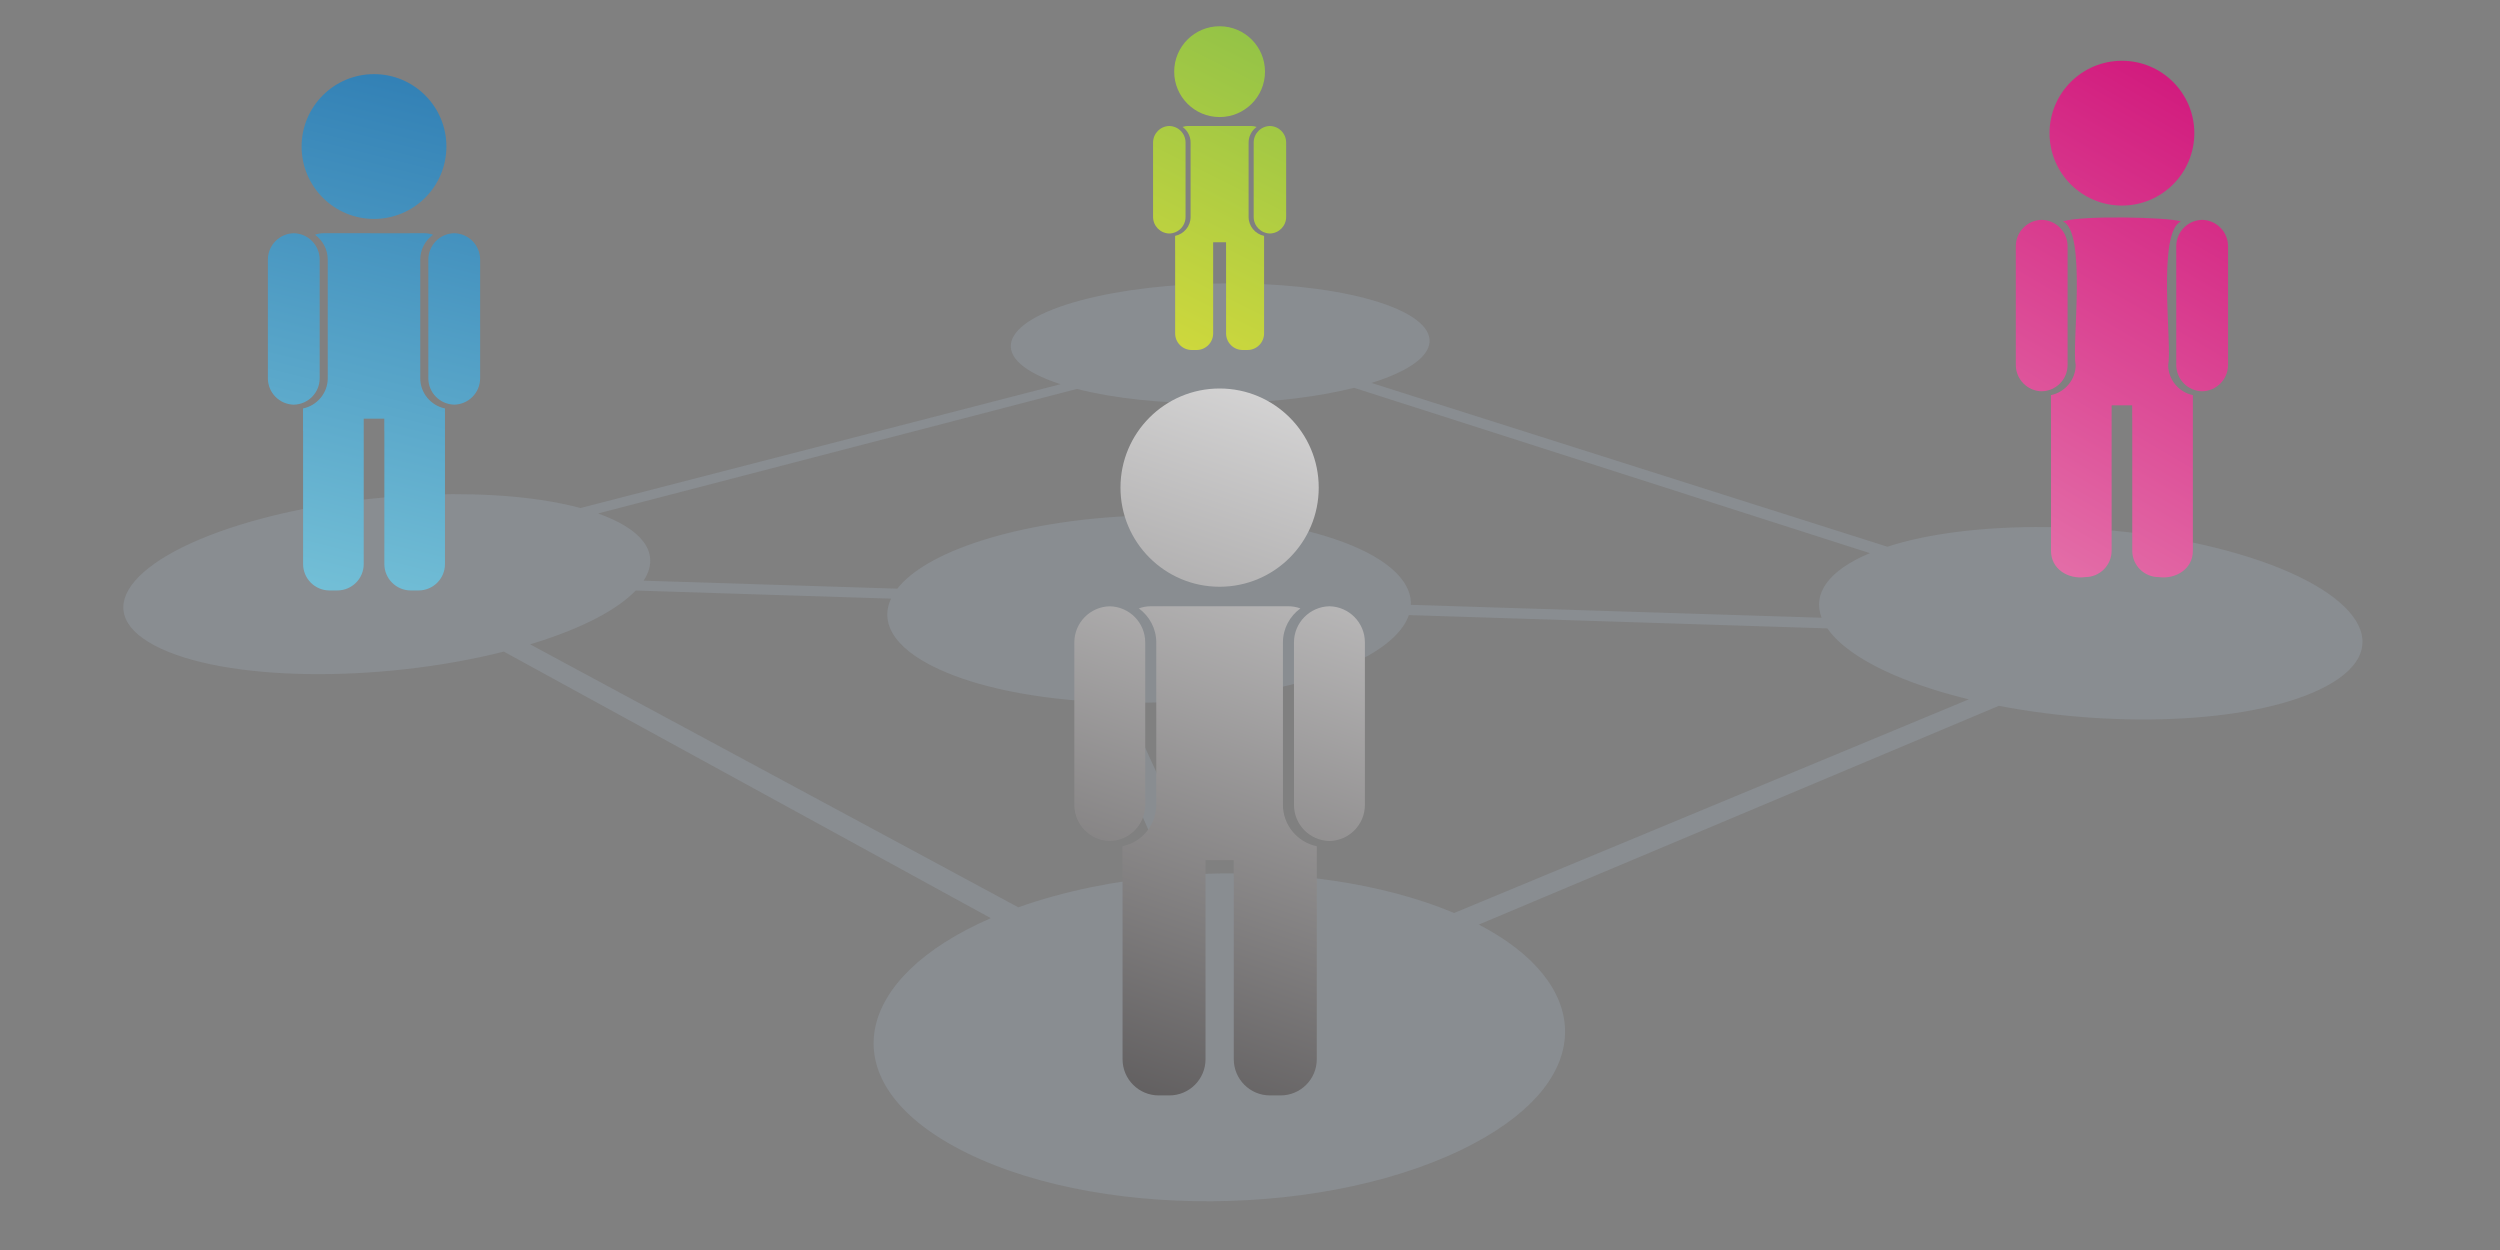 <?xml version="1.0" encoding="utf-8"?>
<!-- Generator: Adobe Illustrator 24.1.0, SVG Export Plug-In . SVG Version: 6.00 Build 0)  -->
<svg version="1.1" id="Layer_1" xmlns="http://www.w3.org/2000/svg" xmlns:xlink="http://www.w3.org/1999/xlink" x="0px" y="0px"
	 viewBox="0 0 1000 500" style="enable-background:new 0 0 1000 500;" xml:space="preserve">
<rect x="0" y="0" width="1000" height="500" fill="#808080" stroke="none"/>
<style type="text/css">
	.st0{opacity:0.3;fill:#9EACB9;}
	.st1{fill:url(#XMLID_2_);}
	.st2{fill:url(#XMLID_3_);}
	.st3{fill:url(#XMLID_4_);}
	.st4{fill:url(#XMLID_5_);}
	.st5{fill:url(#XMLID_6_);}
	.st6{fill:url(#XMLID_7_);}
	.st7{fill:url(#XMLID_8_);}
	.st8{fill:url(#XMLID_9_);}
	.st9{fill:url(#XMLID_10_);}
	.st10{fill:url(#XMLID_11_);}
	.st11{fill:url(#XMLID_12_);}
	.st12{fill:url(#XMLID_13_);}
	.st13{fill:url(#XMLID_14_);}
	.st14{fill:url(#XMLID_15_);}
	.st15{fill:url(#XMLID_16_);}
	.st16{fill:url(#XMLID_17_);}
	.st17{fill:url(#XMLID_18_);}
	.st18{fill:url(#XMLID_19_);}
	.st19{fill:url(#XMLID_20_);}
	.st20{fill:url(#XMLID_21_);}
	.st21{fill:url(#XMLID_22_);}
	.st22{fill:url(#XMLID_23_);}
	.st23{fill:url(#XMLID_24_);}
	.st24{fill:url(#XMLID_25_);}
	.st25{fill:url(#XMLID_26_);}
	.st26{fill:url(#XMLID_27_);}
	.st27{fill:url(#XMLID_28_);}
	.st28{fill:url(#XMLID_29_);}
	.st29{fill:url(#XMLID_30_);}
	.st30{fill:url(#XMLID_31_);}
	.st31{fill:url(#XMLID_32_);}
	.st32{fill:url(#XMLID_33_);}
</style>
<path id="XMLID_2352_" class="st0" d="M591.54,369.83l208.01-87.5c48.67,9.4,103.98,6.62,130.91-7.82
	c30.55-16.39,10.91-40.62-39.74-54.25c-44.95-12.11-102.16-12.52-135.76-1.58l-206.35-65.5c32.44-10.13,30.24-25.24-2.36-33.85
	c-31.3-8.26-81.14-7.93-113.7,0.74c-33.58,8.94-38.28,23.88-8.36,33.61l-192,49.53c-31.86-8.62-84.69-7.19-127.52,4.22
	c-49.98,13.32-70.82,36.04-42.73,50.82c27.36,14.4,89.02,15.15,139.59,2.4l194.79,106.62c-54.4,23.58-64.25,64.01-14.76,91.24
	c54.29,29.87,151.41,29.24,208.45-1.36C639.24,430.73,636.33,393.1,591.54,369.83z M581.64,365.2c-0.12-0.05-0.23-0.11-0.35-0.16
	c-28.34-11.84-64.81-16.86-100.17-15.48l-31.25-68.46c30.52,0.38,61.66-4,84.62-12.88c16.79-6.49,26.36-14.32,29.06-22.18
	l167.39,5.32c5.97,8.65,19.95,17.26,41.61,24.19c4.81,1.53,9.81,2.93,14.96,4.18L581.64,365.2z M541.63,155.13l206.31,66.13
	c-16.69,6.97-22.99,16.26-19.31,25.83l-164.28-5.16c0.39-9.97-10.26-19.63-31.27-26.58c-15.72-5.2-35.09-8.17-55.13-9.02
	l16.03-45.11C511.1,160.65,527.79,158.61,541.63,155.13z M430.77,155.58c14.97,3.84,33.98,5.78,53.45,5.79l-16.85,44.71
	c-26.04-0.14-53.1,3.22-74.87,10.18c-16.67,5.33-27.99,12.05-33.57,19.2l-101.46-3.19c6.26-9.64,1.43-19.02-15.24-25.75
	c-0.97-0.39-1.97-0.77-2.99-1.13L430.77,155.58z M254.28,236.22l102.14,3.24c-4.91,10.4,2.12,21.36,22.67,29.77
	c15.43,6.32,35.91,10.14,57.97,11.41l30.29,69.78c-21.01,1.82-41.66,5.97-60.02,12.5L212.05,257.73c0.54-0.16,1.09-0.32,1.62-0.48
	C233.48,251.09,247.14,243.68,254.28,236.22z"/>
<linearGradient id="XMLID_2_" gradientUnits="userSpaceOnUse" x1="387.307" y1="496.65" x2="535.597" y2="51.778">
	<stop  offset="0" style="stop-color:#434041"/>
	<stop  offset="0.997" style="stop-color:#FFFFFF"/>
</linearGradient>
<path id="XMLID_2351_" class="st1" d="M487.84,234.7c21.9,0,39.65-17.75,39.65-39.65c0-21.9-17.75-39.65-39.65-39.65
	c-21.9,0-39.65,17.75-39.65,39.65C448.19,216.94,465.94,234.7,487.84,234.7z"/>
<linearGradient id="XMLID_3_" gradientUnits="userSpaceOnUse" x1="362.002" y1="488.215" x2="510.293" y2="43.343">
	<stop  offset="0" style="stop-color:#434041"/>
	<stop  offset="0.997" style="stop-color:#FFFFFF"/>
</linearGradient>
<path id="XMLID_2350_" class="st2" d="M443.61,242.5c0.1,0,0.2,0.01,0.29,0.01c0.1,0,0.19-0.01,0.3-0.01H443.61z"/>
<linearGradient id="XMLID_4_" gradientUnits="userSpaceOnUse" x1="390.182" y1="497.608" x2="538.472" y2="52.736">
	<stop  offset="0" style="stop-color:#434041"/>
	<stop  offset="0.997" style="stop-color:#FFFFFF"/>
</linearGradient>
<path id="XMLID_2349_" class="st3" d="M443.61,336.43h0.59c-0.1,0-0.2-0.01-0.3-0.01C443.81,336.42,443.71,336.43,443.61,336.43z"/>
<linearGradient id="XMLID_5_" gradientUnits="userSpaceOnUse" x1="376.09" y1="492.911" x2="524.381" y2="48.039">
	<stop  offset="0" style="stop-color:#434041"/>
	<stop  offset="0.997" style="stop-color:#FFFFFF"/>
</linearGradient>
<path id="XMLID_2348_" class="st4" d="M458.09,321.96v-64.98c0-7.89-6.32-14.3-14.18-14.46c-7.86,0.16-14.18,6.57-14.18,14.46v64.98
	c0,7.9,6.33,14.31,14.18,14.46C451.77,336.26,458.09,329.85,458.09,321.96z"/>
<linearGradient id="XMLID_6_" gradientUnits="userSpaceOnUse" x1="469.266" y1="523.97" x2="617.557" y2="79.098">
	<stop  offset="0" style="stop-color:#434041"/>
	<stop  offset="0.997" style="stop-color:#FFFFFF"/>
</linearGradient>
<path id="XMLID_2347_" class="st5" d="M532.07,336.43c-0.1,0-0.2-0.01-0.29-0.01c-0.1,0-0.19,0.01-0.29,0.01H532.07z"/>
<linearGradient id="XMLID_7_" gradientUnits="userSpaceOnUse" x1="455.174" y1="519.273" x2="603.465" y2="74.401">
	<stop  offset="0" style="stop-color:#434041"/>
	<stop  offset="0.997" style="stop-color:#FFFFFF"/>
</linearGradient>
<path id="XMLID_2346_" class="st6" d="M531.78,242.51c-7.86,0.16-14.19,6.57-14.19,14.46v64.98c0,7.9,6.33,14.31,14.19,14.46
	c7.86-0.16,14.18-6.57,14.18-14.46v-64.98C545.96,249.08,539.63,242.67,531.78,242.51z"/>
<linearGradient id="XMLID_8_" gradientUnits="userSpaceOnUse" x1="441.087" y1="514.577" x2="589.377" y2="69.705">
	<stop  offset="0" style="stop-color:#434041"/>
	<stop  offset="0.997" style="stop-color:#FFFFFF"/>
</linearGradient>
<path id="XMLID_2345_" class="st7" d="M531.49,242.5c0.1,0,0.19,0.01,0.29,0.01c0.09,0,0.19-0.01,0.29-0.01H531.49z"/>
<linearGradient id="XMLID_9_" gradientUnits="userSpaceOnUse" x1="432.153" y1="511.599" x2="580.443" y2="66.727">
	<stop  offset="0" style="stop-color:#434041"/>
	<stop  offset="0.997" style="stop-color:#FFFFFF"/>
</linearGradient>
<path id="XMLID_2344_" class="st8" d="M513.17,321.96v-64.98c0-5.56,2.76-10.53,6.99-13.62c-1.52-0.54-3.16-0.86-4.87-0.86
	c-15.23,0-40.47,0-54.89,0c-1.71,0-3.35,0.31-4.87,0.86c4.23,3.09,6.98,8.06,6.98,13.62v64.98c0,8.1-5.85,14.96-13.53,16.53v12.42
	h0.04v72.78c0,8,6.48,14.48,14.47,14.48h4.24c8,0,14.48-6.48,14.48-14.48v-72.78v-6.82h5.43h0.4h5.44v6.82h0.03v72.78
	c0,8,6.48,14.48,14.48,14.48h4.24c8,0,14.48-6.48,14.48-14.48v-72.78v-6.82v-5.6C519.02,336.91,513.17,330.06,513.17,321.96z"/>
<linearGradient id="XMLID_10_" gradientUnits="userSpaceOnUse" x1="895.879" y1="-27.09" x2="738.32" y2="241.687">
	<stop  offset="0" style="stop-color:#CC0070"/>
	<stop  offset="1" style="stop-color:#E884B3"/>
</linearGradient>
<path id="XMLID_2342_" class="st9" d="M848.77,82.23c16,0,28.96-12.97,28.96-28.96c0-16-12.97-28.96-28.96-28.96
	c-15.99,0-28.96,12.97-28.96,28.96C819.81,69.27,832.78,82.23,848.77,82.23z"/>
<linearGradient id="XMLID_11_" gradientUnits="userSpaceOnUse" x1="887.118" y1="-32.226" x2="729.559" y2="236.551">
	<stop  offset="0" style="stop-color:#CC0070"/>
	<stop  offset="1" style="stop-color:#E884B3"/>
</linearGradient>
<path id="XMLID_2341_" class="st10" d="M816.47,87.93c0.07,0,0.14,0.01,0.21,0.01c0.08,0,0.14-0.01,0.22-0.01H816.47z"/>
<linearGradient id="XMLID_12_" gradientUnits="userSpaceOnUse" x1="917.05" y1="-14.679" x2="759.491" y2="254.098">
	<stop  offset="0" style="stop-color:#CC0070"/>
	<stop  offset="1" style="stop-color:#E884B3"/>
</linearGradient>
<path id="XMLID_2338_" class="st11" d="M816.47,156.54h0.43c-0.08,0-0.14-0.01-0.22-0.01C816.61,156.53,816.54,156.54,816.47,156.54
	z"/>
<linearGradient id="XMLID_13_" gradientUnits="userSpaceOnUse" x1="902.084" y1="-23.452" x2="744.525" y2="245.324">
	<stop  offset="0" style="stop-color:#CC0070"/>
	<stop  offset="1" style="stop-color:#E884B3"/>
</linearGradient>
<path id="XMLID_2335_" class="st12" d="M827.04,145.97V98.5c0-5.77-4.62-10.45-10.36-10.56c-5.74,0.11-10.36,4.8-10.36,10.56v47.46
	c0,5.77,4.62,10.45,10.36,10.56C822.42,156.41,827.04,151.73,827.04,145.97z"/>
<linearGradient id="XMLID_14_" gradientUnits="userSpaceOnUse" x1="964.816" y1="13.322" x2="807.257" y2="282.098">
	<stop  offset="0" style="stop-color:#CC0070"/>
	<stop  offset="1" style="stop-color:#E884B3"/>
</linearGradient>
<path id="XMLID_2334_" class="st13" d="M881.08,156.54c-0.08,0-0.14-0.01-0.21-0.01c-0.07,0-0.14,0.01-0.22,0.01H881.08z"/>
<linearGradient id="XMLID_15_" gradientUnits="userSpaceOnUse" x1="949.85" y1="4.548" x2="792.291" y2="273.325">
	<stop  offset="0" style="stop-color:#CC0070"/>
	<stop  offset="1" style="stop-color:#E884B3"/>
</linearGradient>
<path id="XMLID_2333_" class="st14" d="M880.86,87.94c-5.74,0.11-10.36,4.8-10.36,10.56v47.46c0,5.77,4.62,10.45,10.36,10.56
	c5.74-0.11,10.36-4.79,10.36-10.56V98.5C891.22,92.74,886.6,88.05,880.86,87.94z"/>
<linearGradient id="XMLID_16_" gradientUnits="userSpaceOnUse" x1="934.884" y1="-4.225" x2="777.325" y2="264.552">
	<stop  offset="0" style="stop-color:#CC0070"/>
	<stop  offset="1" style="stop-color:#E884B3"/>
</linearGradient>
<path id="XMLID_2332_" class="st15" d="M880.65,87.93c0.08,0,0.15,0.01,0.22,0.01c0.07,0,0.14-0.01,0.21-0.01H880.65z"/>
<linearGradient id="XMLID_17_" gradientUnits="userSpaceOnUse" x1="942.39" y1="0.26" x2="784.934" y2="268.861">
	<stop  offset="0" style="stop-color:#CC0070"/>
	<stop  offset="1" style="stop-color:#E884B3"/>
</linearGradient>
<path id="XMLID_2331_" class="st16" d="M867.27,145.97c1.64-8.09-4.55-53.03,5.11-57.41c-5.25-1.72-39.98-2.47-47.21,0
	c9.6,4.14,3.49,49.59,5.1,57.41c0,5.91-4.27,10.92-9.89,12.07v9.07h0.02v53.16c-0.07,7.35,6.9,11.52,13.67,10.57
	c5.84,0,10.58-4.73,10.58-10.57c0.01-1.72-0.01-58.46,0-58.14c2.13,0,6.11,0,8.23,0v4.98h0.02v53.16c0,5.84,4.74,10.57,10.57,10.57
	c6.77,0.94,13.75-3.22,13.67-10.57c0.01-6.32-0.01-57.26,0-62.23C871.54,156.89,867.27,151.88,867.27,145.97z"/>
<linearGradient id="XMLID_18_" gradientUnits="userSpaceOnUse" x1="195.539" y1="-126.661" x2="102.857" y2="247.155">
	<stop  offset="0" style="stop-color:#00509C"/>
	<stop  offset="1" style="stop-color:#78C4D9"/>
</linearGradient>
<path id="XMLID_2312_" class="st17" d="M149.6,87.57c15.99,0,28.96-12.97,28.96-28.96c0-16-12.97-28.96-28.96-28.96
	c-16,0-28.96,12.97-28.96,28.96C120.64,74.61,133.61,87.57,149.6,87.57z"/>
<linearGradient id="XMLID_19_" gradientUnits="userSpaceOnUse" x1="173.401" y1="-132.15" x2="80.719" y2="241.666">
	<stop  offset="0" style="stop-color:#00509C"/>
	<stop  offset="1" style="stop-color:#78C4D9"/>
</linearGradient>
<path id="XMLID_2311_" class="st18" d="M117.3,93.27c0.08,0,0.15,0.01,0.22,0.01c0.07,0,0.14-0.01,0.21-0.01H117.3z"/>
<linearGradient id="XMLID_20_" gradientUnits="userSpaceOnUse" x1="189.426" y1="-128.177" x2="96.744" y2="245.639">
	<stop  offset="0" style="stop-color:#00509C"/>
	<stop  offset="1" style="stop-color:#78C4D9"/>
</linearGradient>
<path id="XMLID_2310_" class="st19" d="M117.3,161.88h0.43c-0.07,0-0.14-0.01-0.21-0.01C117.44,161.87,117.37,161.88,117.3,161.88z"
	/>
<linearGradient id="XMLID_21_" gradientUnits="userSpaceOnUse" x1="181.414" y1="-130.163" x2="88.732" y2="243.653">
	<stop  offset="0" style="stop-color:#00509C"/>
	<stop  offset="1" style="stop-color:#78C4D9"/>
</linearGradient>
<path id="XMLID_2309_" class="st20" d="M127.87,151.31v-47.46c0-5.77-4.61-10.45-10.36-10.56c-5.74,0.12-10.36,4.8-10.36,10.56
	v47.46c0,5.77,4.62,10.45,10.36,10.56C123.26,161.76,127.87,157.08,127.87,151.31z"/>
<linearGradient id="XMLID_22_" gradientUnits="userSpaceOnUse" x1="249.891" y1="-113.185" x2="157.21" y2="260.631">
	<stop  offset="0" style="stop-color:#00509C"/>
	<stop  offset="1" style="stop-color:#78C4D9"/>
</linearGradient>
<path id="XMLID_2308_" class="st21" d="M181.9,161.88c-0.07,0-0.14-0.01-0.21-0.01c-0.07,0-0.14,0.01-0.21,0.01H181.9z"/>
<linearGradient id="XMLID_23_" gradientUnits="userSpaceOnUse" x1="241.879" y1="-115.172" x2="149.197" y2="258.644">
	<stop  offset="0" style="stop-color:#00509C"/>
	<stop  offset="1" style="stop-color:#78C4D9"/>
</linearGradient>
<path id="XMLID_2307_" class="st22" d="M181.69,93.28c-5.74,0.12-10.36,4.8-10.36,10.56v47.46c0,5.77,4.62,10.45,10.36,10.56
	c5.74-0.11,10.36-4.79,10.36-10.56v-47.46C192.06,98.08,187.43,93.4,181.69,93.28z"/>
<linearGradient id="XMLID_24_" gradientUnits="userSpaceOnUse" x1="233.866" y1="-117.158" x2="141.185" y2="256.658">
	<stop  offset="0" style="stop-color:#00509C"/>
	<stop  offset="1" style="stop-color:#78C4D9"/>
</linearGradient>
<path id="XMLID_2306_" class="st23" d="M181.48,93.27c0.07,0,0.14,0.01,0.21,0.01c0.07,0,0.14-0.01,0.21-0.01H181.48z"/>
<linearGradient id="XMLID_25_" gradientUnits="userSpaceOnUse" x1="221.568" y1="-120.207" x2="128.887" y2="253.609">
	<stop  offset="0" style="stop-color:#00509C"/>
	<stop  offset="1" style="stop-color:#78C4D9"/>
</linearGradient>
<path id="XMLID_2305_" class="st24" d="M168.1,151.31v-47.46c0-4.06,2.01-7.69,5.11-9.95c-1.11-0.4-2.31-0.62-3.56-0.62
	c-9.05,0-18.64,0.09-26.88,0h-13.22c-1.25,0-2.45,0.23-3.55,0.62c3.09,2.26,5.1,5.89,5.1,9.95v47.46c0,5.91-4.27,10.92-9.89,12.07
	v9.07h0.03v53.16c0,5.84,4.73,10.57,10.57,10.57h3.1c5.85,0,10.58-4.73,10.58-10.57v-53.16v-4.98h3.97h0.29h3.97v4.98h0.02v53.16
	c0,5.84,4.74,10.57,10.58,10.57h3.1c5.84,0,10.57-4.73,10.57-10.57v-53.16v-4.98v-4.09C172.37,162.23,168.1,157.22,168.1,151.31z"/>
<linearGradient id="XMLID_26_" gradientUnits="userSpaceOnUse" x1="556.081" y1="-107.816" x2="432.506" y2="139.335">
	<stop  offset="0" style="stop-color:#56AC52"/>
	<stop  offset="1" style="stop-color:#D6DB3B"/>
</linearGradient>
<ellipse id="XMLID_2303_" class="st25" cx="487.84" cy="28.66" rx="18.16" ry="18.16"/>
<linearGradient id="XMLID_27_" gradientUnits="userSpaceOnUse" x1="548.678" y1="-111.518" x2="425.102" y2="135.633">
	<stop  offset="0" style="stop-color:#56AC52"/>
	<stop  offset="1" style="stop-color:#D6DB3B"/>
</linearGradient>
<path id="XMLID_2302_" class="st26" d="M467.59,50.4c0.05,0,0.09,0,0.13,0.01c0.05,0,0.09-0.01,0.14-0.01H467.59z"/>
<linearGradient id="XMLID_28_" gradientUnits="userSpaceOnUse" x1="565.885" y1="-102.914" x2="442.309" y2="144.237">
	<stop  offset="0" style="stop-color:#56AC52"/>
	<stop  offset="1" style="stop-color:#D6DB3B"/>
</linearGradient>
<path id="XMLID_2301_" class="st27" d="M467.59,93.41h0.27c-0.05,0-0.09-0.01-0.14-0.01C467.68,93.41,467.63,93.41,467.59,93.41z"/>
<linearGradient id="XMLID_29_" gradientUnits="userSpaceOnUse" x1="557.282" y1="-107.216" x2="433.706" y2="139.935">
	<stop  offset="0" style="stop-color:#56AC52"/>
	<stop  offset="1" style="stop-color:#D6DB3B"/>
</linearGradient>
<path id="XMLID_2300_" class="st28" d="M474.22,86.78V57.02c0-3.62-2.9-6.55-6.5-6.62c-3.59,0.07-6.49,3.01-6.49,6.62v29.76
	c0,3.61,2.9,6.55,6.49,6.62C471.32,93.33,474.22,90.4,474.22,86.78z"/>
<linearGradient id="XMLID_30_" gradientUnits="userSpaceOnUse" x1="598.078" y1="-86.818" x2="474.503" y2="160.333">
	<stop  offset="0" style="stop-color:#56AC52"/>
	<stop  offset="1" style="stop-color:#D6DB3B"/>
</linearGradient>
<path id="XMLID_2299_" class="st29" d="M508.1,93.41c-0.05,0-0.09-0.01-0.13-0.01c-0.05,0-0.09,0.01-0.14,0.01H508.1z"/>
<linearGradient id="XMLID_31_" gradientUnits="userSpaceOnUse" x1="589.475" y1="-91.119" x2="465.899" y2="156.032">
	<stop  offset="0" style="stop-color:#56AC52"/>
	<stop  offset="1" style="stop-color:#D6DB3B"/>
</linearGradient>
<path id="XMLID_2298_" class="st30" d="M507.97,50.4c-3.6,0.07-6.5,3.01-6.5,6.62v29.76c0,3.61,2.9,6.55,6.5,6.62
	c3.6-0.07,6.49-3.01,6.49-6.62V57.02C514.46,53.41,511.56,50.47,507.97,50.4z"/>
<linearGradient id="XMLID_32_" gradientUnits="userSpaceOnUse" x1="580.871" y1="-95.421" x2="457.296" y2="151.73">
	<stop  offset="0" style="stop-color:#56AC52"/>
	<stop  offset="1" style="stop-color:#D6DB3B"/>
</linearGradient>
<path id="XMLID_2297_" class="st31" d="M507.83,50.4c0.05,0,0.09,0,0.14,0.01c0.04,0,0.08-0.01,0.13-0.01H507.83z"/>
<linearGradient id="XMLID_33_" gradientUnits="userSpaceOnUse" x1="582.962" y1="-94.376" x2="459.387" y2="152.774">
	<stop  offset="0" style="stop-color:#56AC52"/>
	<stop  offset="1" style="stop-color:#D6DB3B"/>
</linearGradient>
<path id="XMLID_2296_" class="st32" d="M499.44,86.78V57.02c0-2.54,1.26-4.82,3.2-6.24c-0.7-0.25-1.45-0.39-2.23-0.39
	c-7.46,0-17.76,0-25.14,0c-0.78,0-1.53,0.14-2.23,0.39c1.94,1.41,3.2,3.69,3.2,6.24v29.76c0,3.71-2.67,6.85-6.2,7.57v5.69h0.02
	v33.33c0,3.66,2.97,6.63,6.63,6.63h1.94c3.67,0,6.63-2.97,6.63-6.63v-33.33v-3.13h2.49h0.18h2.49v3.13h0.01v33.33
	c0,3.66,2.97,6.63,6.63,6.63h1.94c3.66,0,6.63-2.97,6.63-6.63v-33.33v-3.13v-2.56C502.12,93.63,499.44,90.49,499.44,86.78z"/>
</svg>
